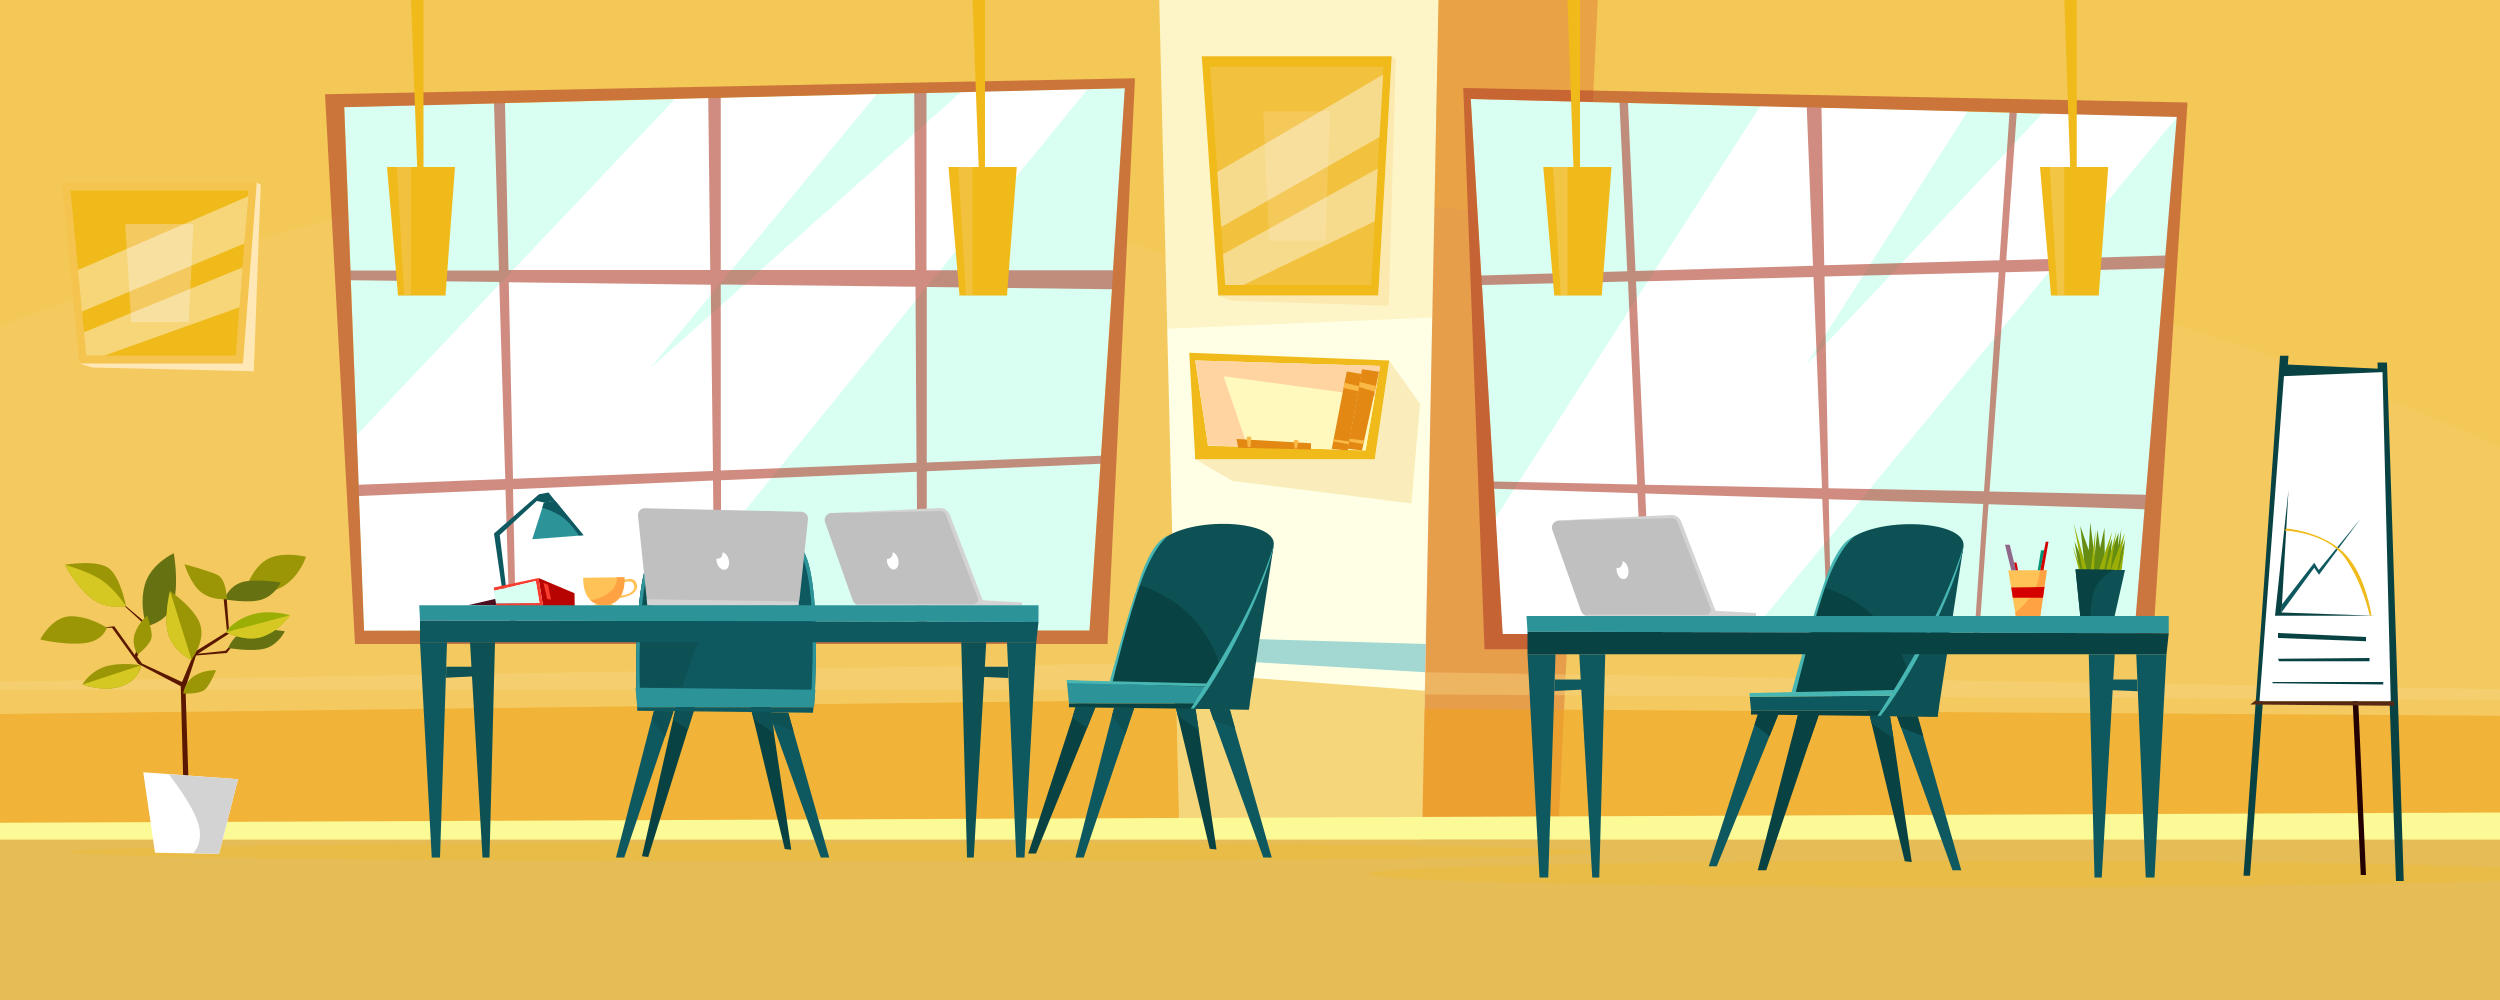 <?xml version="1.0" encoding="utf-8"?>
<!-- Generator: Adobe Illustrator 21.0.2, SVG Export Plug-In . SVG Version: 6.00 Build 0)  -->
<svg version="1.1" id="coworking_space" xmlns="http://www.w3.org/2000/svg" xmlns:xlink="http://www.w3.org/1999/xlink" x="0px"
	 y="0px" viewBox="0 0 1000 400" style="enable-background:new 0 0 1000 400;" xml:space="preserve">
<rect x="0" y="0" width="1000" height="400" fill="#333333" stroke="none"/>
<style type="text/css">
	.st0{fill:#F4CA60;}
	.st1{fill:#FFFFE5;}
	.st2{opacity:0.22;fill:#BE0000;}
	.st3{opacity:0.58;fill:#EFA31D;}
	.st4{opacity:0.58;fill:#EFB930;}
	.st5{opacity:0.38;fill:#F9D98A;}
	.st6{opacity:0.58;fill:#5FBBC4;}
	.st7{opacity:0.15;fill:#F0BA1B;}
	.st8{fill:#D8FFF2;}
	.st9{fill:#FFFFFF;}
	.st10{opacity:0.58;fill:#AE3926;}
	.st11{fill:#E5BC55;}
	.st12{fill:#FCF997;}
	.st13{fill:#F0BA1B;}
	.st14{opacity:0.38;fill:#F4D076;}
	.st15{opacity:0.38;fill:#F7D589;}
	.st16{opacity:0.41;fill:#FFFFFF;}
	.st17{fill:#F4C44E;}
	.st18{fill:#FFE8B6;}
	.st19{opacity:0.22;fill:#F0BA1B;}
	.st20{fill:#5B1800;}
	.st21{fill:#9B9605;}
	.st22{fill:#667212;}
	.st23{fill:#9BAE05;}
	.st24{fill:#D6C822;}
	.st25{fill:#D3D3D3;}
	.st26{fill:#094242;}
	.st27{fill:#0E5860;}
	.st28{fill:#2C9499;}
	.st29{fill:#0D5154;}
	.st30{fill:#48B7B4;}
	.st31{fill:#C0C0C0;}
	.st32{fill:#4A0E1F;}
	.st33{fill:#FFC256;}
	.st34{fill:#FFA244;}
	.st35{fill:#B70400;}
	.st36{fill:#F93D31;}
	.st37{fill:#FFF9BD;}
	.st38{opacity:0.15;fill:#FF0000;}
	.st39{fill:#E28813;}
	.st40{fill:#FAB945;}
	.st41{fill:#D50000;}
	.st42{fill:#009578;}
	.st43{fill:#91678A;}
	.st44{fill:#668D12;}
	.st45{fill:#240000;}
	.st46{fill:#552913;}
</style>
<rect class="st0" width="1000" height="341.7"/>
<polygon class="st1" points="471.7,329.7 463.7,0 575.4,0 569,329 "/>
<polygon class="st2" points="575.4,0 639.1,0 623.5,328.6 615.5,341.7 568.6,341.7 "/>
<polygon class="st3" points="0,285.6 470.5,279.9 471.7,329.7 0,332.3 "/>
<polygon class="st4" points="470.2,268.9 570,276.3 569,329 471.7,329.7 "/>
<polygon class="st3" points="569.8,283.5 1000,286.3 1000,326.6 569,329 "/>
<polygon class="st5" points="470.1,265.1 0,272.7 0,275.9 470.4,275.9 "/>
<polygon class="st6" points="469.8,254.7 570.3,257.6 570,268.9 470,263 "/>
<polygon class="st5" points="1000,275.7 570,268.9 570,277.8 1000,279.9 "/>
<path class="st7" d="M0,130.5c0,0,165.2-63.9,265.5-66c100.3-2,200.6,37.6,200.6,37.6l0.7,29.4l106.1-4.5l0.9-44.3
	c0,0,102.6,10.7,186.9,22.5c120.9,17,239.3,73.6,239.3,73.6V0H0V130.5z"/>
<g>
	<polygon class="st8" points="435.8,252.2 450,35.3 137.7,42.8 145.7,252.2 	"/>
	<polygon class="st9" points="142.7,174 270,39.6 350.7,37.7 260,147.4 384.3,36.9 435,35.7 259.5,251.5 145.7,252.2 	"/>
	<path class="st10" d="M449.9,115.8l4.1-84.5L130,37.7l12,219.9h301L449.9,115.8L449.9,115.8L449.9,115.8z M445.2,108.1h-74.6V37.2
		l79.3-1.9L445.2,108.1z M140.3,112.1l59.4,0.7l2.4,78.8l-58.6,2.3L140.3,112.1z M203.5,112.9l80.8,1l0.9,74.5l-80,3.1L203.5,112.9z
		 M203.4,108.1l-1.4-66.9l81.3-2l0.8,68.8H203.4z M285.2,192.2l0.7,60h-79.5l-1.2-56.5L285.2,192.2z M288.3,192.1l78.4-3.4l0.4,63.5
		h-78.7V192.1z M288.3,188.2v-74.4l77.9,0.9l0.4,70.4L288.3,188.2z M288.3,108.1v-69l77.4-1.9l0.4,70.8H288.3z M197.6,41.4l2,66.8
		h-59.4l-2.5-65.3L197.6,41.4z M143.6,198.4l58.6-2.5l1.7,56.4h-58.3L143.6,198.4z M370.7,252.2v-63.7l69.5-3l-4.4,66.7H370.7z
		 M440.4,182.3l-69.7,2.7v-70.2l74.1,0.9L440.4,182.3z"/>
</g>
<g>
	<polygon class="st8" points="853.8,253.6 870.8,46.8 588.3,39.6 601.1,253.6 	"/>
	<polygon class="st9" points="598.3,207.1 704.1,42.5 787,44.6 722.5,145.9 817,45.4 870.8,46.8 700,253.6 601.1,253.6 	"/>
	<path class="st10" d="M585.3,35.2l8.5,224.5H861L875,41L585.3,35.2z M725.2,106.3l-71,2.1l-3-67.2l71.5,1.8L725.2,106.3z
		 M728.6,43.1l75.2,1.9l-4,59.1l-70.1,2L728.6,43.1z M725.4,110.8l3.4,84.5l-70.8-1.4l-3.6-81.3L725.4,110.8z M728.9,199.6l2.2,54
		h-70.5l-2.5-56.2L728.9,199.6z M731.5,199.7l61.8,1.9l-3.5,52h-57.3L731.5,199.7z M731.4,195.3l-1.6-84.7l69.7-1.7l-5.9,87.6
		L731.4,195.3z M802.2,108.9l63.6-1.6l-7.5,90.6l-62.5-1.3L802.2,108.9z M802.5,104.1l4.2-58.9l64,1.6l-4.6,55.4L802.5,104.1z
		 M647.8,41.1l3.1,67.4l-58.4,1.7l-4.2-70.6L647.8,41.1z M592.8,114l58.4-1.4l3.7,81.2l-57.4-1.2L592.8,114z M597.6,195.5l57.4,1.8
		l2.6,56.3h-56.5L597.6,195.5z M791.7,253.6l3.7-51.9l62.4,2l-4.1,50H791.7z"/>
</g>
<rect y="335.8" class="st11" width="1000" height="64.2"/>
<polygon class="st12" points="1000,335.8 1000,325 0,329.1 0,335.8 "/>
<polygon class="st13" points="551.3,118.2 487.3,118.2 480.7,22.5 556.7,22.5 "/>
<polygon class="st14" points="548.5,114 490.1,114 484,26.7 553.3,26.7 "/>
<polygon class="st15" points="530.1,96.2 507.7,96.2 505.3,44.5 532,44.5 "/>
<polygon class="st15" points="556.7,22.5 558.3,23.8 555.5,122.3 492.5,120.3 487.3,118.2 551.3,118.2 "/>
<polygon class="st16" points="488.5,90.8 551.8,54.8 553.3,29.8 486.9,68.8 "/>
<polygon class="st16" points="489.2,101.7 551.1,67.4 549.9,88.5 497.3,114 490.1,114 "/>
<polygon class="st17" points="97.2,145.4 31.7,145.4 24.8,73 102.7,73 "/>
<polygon class="st13" points="94.3,142.2 34.5,142.2 28.2,76.2 99.3,76.2 "/>
<polygon class="st0" points="75.5,128.8 52.5,128.8 50.1,89.6 77.4,89.6 "/>
<polygon class="st18" points="102.7,73 104.3,73.9 101.5,148.5 37,147 31.7,145.4 97.2,145.4 "/>
<polygon class="st16" points="32.8,124.6 97.7,97.4 99.3,78.5 31.2,108 "/>
<polygon class="st16" points="33.6,132.9 97,107 95.8,122.9 41.8,142.2 34.5,142.2 "/>
<ellipse class="st19" cx="333.5" cy="340.8" rx="305.9" ry="3.8"/>
<path class="st19" d="M1000,352.3c-42.5,1.5-120.3,2.6-209.3,2.6c-134.5,0-243.5-2.4-243.5-5.3c0-2.9,109-5.3,243.5-5.3
	c89,0,166.8,1,209.3,2.6V352.3z"/>
<g>
	<polygon class="st20" points="73.3,312.4 72.3,274.5 55.2,265.5 44.8,251.1 40.3,251.1 45.7,250.5 53.9,262 58.6,250.5 44.2,237.3 
		59.7,250.3 54.9,262.7 56.8,265.4 72.8,272.8 77.8,260.8 90.8,252.7 89.4,239 107.2,232.3 90.7,239.6 91.7,253.4 79.2,261.5 
		90.2,260.3 96.9,253.4 90.7,261.2 78.4,262.2 74.2,275.1 75.4,312.6 	"/>
	<path class="st21" d="M98,236.4c0,0,2.4-8.6,8.4-12.4s16-1.3,16-1.3s-2.3,7.6-9.1,11.8C106.5,238.6,98,236.4,98,236.4z"/>
	<path class="st22" d="M91.3,259.2c0,0,1.6-4.9,6.7-6.7c5.1-1.8,15.9,0,15.9,0s-2.1,4.8-7.2,6.7C101.5,261,91.3,259.2,91.3,259.2z"
		/>
	<path class="st22" d="M89.7,239.7c0,0,1.6-4.9,6.7-6.7c5.1-1.8,15.9,0,15.9,0s-2.1,4.8-7.2,6.7C99.9,241.6,89.7,239.7,89.7,239.7z"
		/>
	<path class="st23" d="M116,246.1L116,246.1L116,246.1c-0.1,0.2-0.3,0.4-0.5,0.7l-0.2,0.2c-0.7,0.8-1.8,2.2-3.3,3.5
		c-1.7,1.5-3.9,3-6.5,4c-6.8,2.7-15.1-1.6-15.1-1.6s1.9-4.1,9.5-6.8C107.5,243.4,116,246.1,116,246.1z"/>
	<path class="st21" d="M42.7,251.1c0,0-6.9-4.7-14.5-4.6c-7.6,0.2-12.1,9.3-12.1,9.3s9.5,2.3,17.4,1.5S42.7,251.1,42.7,251.1z"/>
	<path class="st21" d="M50.4,242.5l-0.1,0c-1,0.2-7.9,1.2-13.5-3c-6.1-4.5-10.9-13.6-10.9-13.6s0,0,0,0c0,0,0,0,0,0
		c0.8-0.1,13.3-2.2,17.9,1.6C48.4,231.4,50.4,242.5,50.4,242.5z"/>
	<path class="st21" d="M56.4,266.1c0,0-0.1,1.5-1.2,3.3c-1,1.8-3,3.8-6.6,5.1c-7.3,2.5-15.6-0.7-15.6-0.7s2.4-4.7,8.6-7
		C47.8,264.6,56.4,266.1,56.4,266.1z"/>
	<path class="st22" d="M58.6,250.5c0,0-3-8-0.7-16.5s11.6-12.7,11.6-12.7s2.1,11.3,0,19.5C67.4,248.9,58.6,250.5,58.6,250.5z"/>
	<path class="st21" d="M76.6,263.8c-0.1,0.1-0.1,0.1-0.1,0.1s-5.3-2-8.5-8.4c-3.2-6.4,0-19.1,0-19.1s10.5,7.2,12.2,13.8
		C81.9,256.3,77.4,262.8,76.6,263.8z"/>
	<path class="st21" d="M73.3,277.4c0,0,0.5-4.6,4.5-7.1c4.1-2.5,8.6-2.2,8.6-2.2s-1.9,4.9-4,7.3C80.4,277.9,73.3,277.4,73.3,277.4z"
		/>
	<path class="st21" d="M55.1,261.8c0,0-2.7-3.8-1.2-8.3c1.5-4.5,5-7.3,5-7.3s1.7,4.9,1.8,8.1C60.8,257.5,55.1,261.8,55.1,261.8z"/>
	<path class="st21" d="M90.7,239.6c0,0-5.6,0.8-10.1-2.6c-4.5-3.4-6.8-11.3-6.8-11.3s9.4,2.5,13.1,4.2
		C90.7,231.7,90.7,239.6,90.7,239.6z"/>
	<path class="st24" d="M116,246.1L116,246.1L116,246.1l-0.5,0.7l-0.2,0.2c-0.7,0.8-1.8,2.2-3.3,3.5c-1.7,1.5-3.9,3-6.5,4
		c-6.8,2.7-15.1-1.6-15.1-1.6L116,246.1z"/>
	<path class="st24" d="M76.6,263.8c-0.1,0.1-0.1,0.1-0.1,0.1s-5.3-2-8.5-8.4c-3.2-6.4,0-19.1,0-19.1L76.6,263.8z"/>
	<path class="st24" d="M56.4,266.1l-1.2,3.3c-1,1.8-3,3.8-6.6,5.1c-7.3,2.5-15.6-0.7-15.6-0.7L56.4,266.1z"/>
	<path class="st24" d="M50.4,242.5l-0.1,0c-1,0.2-7.9,1.2-13.5-3c-6.1-4.5-10.9-13.6-10.9-13.6s0,0,0,0c0,0,0,0,0,0
		c2.1,0.6,10.4,3.1,15.1,6.4C46.3,236.1,50.4,242.5,50.4,242.5z"/>
</g>
<polygon class="st9" points="62,341.1 57.3,308.9 95.2,311.7 87.6,341.5 "/>
<path class="st25" d="M67.5,309.7c0,0,9.8,12.3,11.9,20.1c2.1,7.9-2.2,11.5-2.2,11.5l10.4,0.2l7.6-29.8L67.5,309.7z"/>
<polygon class="st26" points="438.7,281.5 438.2,282.8 434.8,291.3 414.4,341.4 411.3,341.4 429,286.9 430.3,282.6 430.7,281.4 "/>
<polygon class="st26" points="486.6,339.8 483.9,339.5 471.1,286.3 470.4,283.3 469.9,281.3 477.9,281.4 478.2,283.5 479.5,292.1 
	"/>
<polygon class="st27" points="453.7,283.1 450.1,293.8 433.5,343 430.2,343 444.8,286.3 445.7,283 "/>
<polygon class="st27" points="508.7,343 505.3,343 485.5,288 485.4,288 483.9,283.6 491.9,283.7 494,291.3 494,291.3 "/>
<polygon class="st28" points="427.6,281.4 426.7,272.1 500.4,275.5 499.8,281.4 "/>
<polygon class="st26" points="427.6,281.4 427.6,282.9 499.6,283.8 499.8,281.4 "/>
<path class="st29" d="M509.5,218c-1.3,11.3-14.6,37.8-21.2,50.2c-1.9,3.5-3.2,5.9-3.5,6.5c-0.1,0.1-0.1,0.1-0.1,0.1l-40-1.3l0.1-0.5
	c0.8-3.4,5.6-23.6,10.8-38.9c2.4-7.1,4.9-13.1,7.1-16C472.1,206,510.8,207.4,509.5,218z"/>
<path class="st26" d="M489,274.8l-4.1-0.1l-40.1-1.2l0.1-0.5c0.8-3.4,5.6-23.6,10.8-38.9c4.4,1.3,15.1,5.2,23.5,15.6
	c5.8,7.2,8.2,13.9,9.2,18.6C489.2,272.2,489,274.8,489,274.8z"/>
<path class="st29" d="M477.5,283.5c0,0,13.7-20.1,22.2-39.3c8.6-19.2,9.8-26.2,9.8-26.2l-10,65.8L477.5,283.5z"/>
<polygon class="st29" points="430.3,282.6 438.2,282.8 434.8,291.3 429,286.9 430.3,282.6 "/>
<polygon class="st29" points="445.7,283 453.7,283.1 450.1,293.8 444.8,286.3 "/>
<polygon class="st29" points="478.2,283.5 479.5,292.1 471.1,286.3 470.4,283.3 "/>
<polygon class="st29" points="494,291.3 494,291.3 485.5,288 485.4,288 483.9,283.6 491.9,283.7 "/>
<path class="st30" d="M477.5,283.5l-1.2-0.1c0,0,9.5-14.4,19.3-32.5s13.9-32.9,13.9-32.9s-1.6,10.8-12.4,32.9
	S477.5,283.5,477.5,283.5z"/>
<polygon class="st30" points="426.7,272.1 426.8,273.2 481.9,274.6 482.8,273.4 "/>
<path class="st30" d="M443.9,272.5c0,0,9.1-34,13.8-45.7s9.8-12.7,9.8-12.7s-5.4,3.4-10.7,17.6s-11.7,40.8-11.7,40.8L443.9,272.5z"
	/>
<path class="st27" d="M325.6,282.8l-70.7,0.1c0,0-0.2-3-0.3-7.8c-0.3-13.3-0.2-40.2,5.2-53c5.9-13.9,31.5-17.6,48.6-11.2v0
	c5.1,1.9,9.5,4.8,12.3,8.5C329.3,231.1,325.6,282.8,325.6,282.8z"/>
<path class="st29" d="M308.4,210.8L308.4,210.8c0,0-9.6,7.3-20.2,27.1c-10.6,19.8-15.2,36.9-15.2,36.9l-18.4,0.3
	c-0.3-13.3-0.2-40.2,5.2-53C265.7,208.1,291.4,204.4,308.4,210.8z"/>
<path class="st28" d="M320.7,219.3c-2.8-3.8-7.1-6.6-12.3-8.5v0c-17-6.4-42.7-2.6-48.6,11.2c-5.4,12.9-5.6,39.8-5.2,53
	c0.1,4.8,0.3,7.8,0.3,7.8l70.7-0.1C325.6,282.8,329.3,231.1,320.7,219.3z M324.3,281.4l-68.1,0.1c0,0-0.2-2.9-0.3-7.5
	c-0.3-12.8-0.2-38.7,5-51.1c5.7-13.4,30.4-17,46.8-10.8v0c5,1.9,9.2,4.6,11.8,8.2C327.9,231.6,324.3,281.4,324.3,281.4z"/>
<polygon class="st26" points="278.3,281.9 277.9,283.1 275.2,291.7 259.3,342.8 256.8,342.5 269.2,287.9 270.2,283.7 270.5,282.5 
	"/>
<polygon class="st26" points="316.5,339.9 313.9,339.6 301.4,287.6 300.7,284.7 300.2,282.7 308.1,282.8 308.4,284.8 309.6,293.3 
	"/>
<polygon class="st27" points="269.4,284.5 265.9,294.9 249.7,343 246.4,343 260.7,287.6 261.6,284.4 "/>
<polygon class="st27" points="331.7,343 328.3,343 309,289.2 309,289.2 307.4,285 315.3,285.1 317.4,292.5 317.4,292.5 "/>
<polygon class="st29" points="270.2,283.7 277.9,283.1 275.2,291.7 269.2,287.9 270.2,283.7 "/>
<polygon class="st29" points="261.6,284.4 269.4,284.5 265.9,294.9 260.7,287.6 "/>
<polygon class="st29" points="308.4,284.8 309.6,293.3 301.4,287.6 300.7,284.7 "/>
<polygon class="st29" points="317.4,292.5 317.4,292.5 309,289.2 309,289.2 307.4,285 315.3,285.1 "/>
<polygon class="st28" points="254.9,282.9 254.2,275.1 326.2,275.9 325.4,282.9 "/>
<polygon class="st27" points="254.9,282.9 254.9,284.3 325.2,285.1 325.4,282.9 "/>
<path class="st31" d="M376.3,203.9l-43.8,1.3c-1.8,0.1-3.1,1.9-2.5,3.6l11.1,31.4c0.4,1.1,1.4,1.8,2.5,1.8l45.2,0.1
	c1.9,0,3.2-1.9,2.5-3.7l-12.5-32.8C378.5,204.6,377.4,203.9,376.3,203.9z"/>
<path class="st9" d="M354.8,223.5c0.2,0.1,0.5,0.1,0.7,0c0.9-0.2,1.6-1.2,1.6-2.6c1,0.3,1.9,1.4,2.2,3c0.4,1.9-0.3,3.7-1.6,3.9
	c-1.2,0.2-2.5-1.1-2.9-3C354.8,224.4,354.8,223.9,354.8,223.5z"/>
<path class="st25" d="M390.7,241.1c0.4-0.3,0.7-1,0.6-1.4l-13-33.9c-0.3-0.9-1.2-1.4-2.1-1.4l-44,0.9l43.7-2.1c1.7-0.1,3.3,1,4,2.6
	l13.2,34.3l15.7,0.9v1.2h-16.2h-49.8l0-0.6l46.6,0.1C389.7,241.7,390.3,241.5,390.7,241.1z"/>
<path class="st31" d="M258.7,239.7l-3.5-33.4c-0.2-1.6,1.1-3.1,2.8-3l62.5,1.4c1.6,0,2.8,1.4,2.7,3l-3.4,32
	c-0.1,1.4-1.3,2.5-2.7,2.5l-55.6,0.1C260.1,242.2,258.9,241.1,258.7,239.7z"/>
<path class="st9" d="M286.6,223.4c0.3,0.1,0.5,0.1,0.8,0.1c1-0.2,1.6-1.2,1.7-2.6c1.1,0.3,2.1,1.5,2.4,3.1c0.5,1.9-0.2,3.7-1.6,3.9
	c-1.3,0.2-2.8-1.2-3.2-3.1C286.6,224.2,286.6,223.8,286.6,223.4z"/>
<polygon class="st25" points="258.9,242.2 258.7,239.7 319.5,240.6 319.5,242.2 "/>
<polygon class="st32" points="216.4,242.1 203.1,238.8 201.3,238.8 187.1,242.1 "/>
<polygon class="st27" points="201.3,238.8 197.6,213.4 215.6,197.7 219.4,197 222.1,200.4 217.6,201 214.7,200.4 199.9,214 
	202.9,238.8 "/>
<polygon class="st28" points="222.1,200.4 233.4,214.1 212.9,215.7 217.6,201 "/>
<path class="st27" d="M216.9,203.1c0,0,3.6,0.9,7.4,3.3s7.2,7.8,7.2,7.8l1.9-0.1l-11.3-13.8l-4.5,0.7L216.9,203.1z"/>
<g>
	<polygon class="st33" points="236.6,242.2 239,241.6 244.2,241.6 246.5,242.3 	"/>
	<path class="st33" d="M254.2,232.6c-0.9-1.4-3.1-1.1-4.5-0.7c0-0.6,0-1,0-1l-16.4,0.2c0,0-0.8,11,8.3,10.9c2.9,0,4.7-1.2,5.9-2.7
		c0.9-0.1,2.3-0.4,3.7-0.9C253.6,237.6,256.1,235.4,254.2,232.6z M251.1,237.6c-1.1,0.4-2.2,0.6-2.8,0.6c1-1.8,1.3-3.8,1.4-5.3
		c0.9-0.3,2.8-0.7,3.5,0.4C254.6,235.4,252.8,237,251.1,237.6z"/>
	<path class="st34" d="M246.7,230.9l3.1,0c0,0,1.1,11-8.1,11.1c-2.6,0-4.4-0.8-5.6-2c0,0,3.8-0.1,7.5-2.9
		C247.3,234.3,246.7,230.9,246.7,230.9z"/>
</g>
<g>
	<polygon class="st35" points="217.3,243 215.4,231.2 229.8,237.3 229.9,243 	"/>
	<polygon class="st36" points="197.5,235 215.4,231.2 217.3,243 198.3,243 198.4,241.4 215.8,241.2 214.3,232.4 197.7,236.3 	"/>
	<polygon class="st36" points="217.4,233.2 218.9,239.6 220.4,239.8 219.2,233.9 	"/>
	<polygon class="st8" points="215.8,241.2 214.3,232.4 197.5,236.3 198.4,241.4 	"/>
</g>
<polygon class="st28" points="168,248.2 167.7,242.1 415.4,242.1 415.4,248.8 "/>
<polygon class="st27" points="168,248.2 168,256.9 414.5,256.9 415.4,248.8 "/>
<polygon class="st29" points="193,343 188,256.9 198,256.9 195.8,343 "/>
<polygon class="st27" points="168,256.9 172.7,343 176,343 178.8,256.9 "/>
<polygon class="st29" points="389.5,343 394.5,256.9 384.5,256.9 386.8,343 "/>
<polygon class="st27" points="414.5,256.9 409.8,343 406.5,343 402.8,256.9 "/>
<polygon class="st29" points="178.5,266.7 193,266.7 192,270.4 178.4,271.1 "/>
<polygon class="st29" points="389.5,266.7 403.2,266.7 403.4,271.2 389.5,270.6 "/>
<polygon class="st13" points="478.1,178.2 478.1,183.7 549.9,183.7 549.9,180.2 "/>
<polygon class="st13" points="478.1,183.7 475.7,141.1 555.7,144.2 549.9,183.7 546.2,180.2 552,146.4 478.1,144.2 483.2,178.2 "/>
<polygon class="st37" points="483.2,178.2 478.1,144.2 552,146.4 546.2,180.2 "/>
<polygon class="st38" points="499.1,178.8 489.4,150.5 549.9,158.7 552,146.4 478.1,144.2 483.2,178.2 "/>
<polygon class="st14" points="555.7,144.2 568,161.5 564.6,201.4 493,192.4 478.1,183.7 549.9,183.7 "/>
<polygon class="st39" points="551.6,148.7 544.8,147.7 539.1,179.5 544.8,180.2 "/>
<polygon class="st39" points="544.5,149.6 538.7,148.6 532.7,179.6 539.1,180.2 "/>
<polygon class="st39" points="495.3,179.1 494.6,175.6 524.4,177.3 524.4,179.8 "/>
<polygon class="st40" points="537.8,153.1 543.6,154.5 543.3,156.5 537.4,155.2 "/>
<polygon class="st40" points="543.9,152.8 550.4,154.4 549.9,156.7 543.6,154.8 "/>
<polygon class="st40" points="539.9,175.5 545.7,176.2 545.4,177.7 539.7,176.6 "/>
<polygon class="st40" points="533.4,175.7 539.7,176.6 539.5,177.7 533.4,176.6 "/>
<polygon class="st40" points="498.7,174.7 499.1,178.8 500.2,178.8 500.5,174.7 "/>
<polygon class="st40" points="517.6,176 517.8,179.4 518.8,179.4 519.4,176.1 "/>
<polygon class="st13" points="164.4,0 166.9,67.5 169.4,67.5 169.4,0 "/>
<polygon class="st13" points="154.8,66.8 159.2,118.2 178.2,118.2 182,66.8 "/>
<polygon class="st14" points="161.7,118.2 158.7,66.8 164.4,66.8 164.4,118.2 "/>
<polygon class="st13" points="389,0 391.5,67.5 394,67.5 394,0 "/>
<polygon class="st13" points="379.4,66.8 383.8,118.2 402.8,118.2 406.7,66.8 "/>
<polygon class="st14" points="386.4,118.2 383.3,66.8 389,66.8 389,118.2 "/>
<polygon class="st13" points="627,0 629.4,67.5 632,67.5 632,0 "/>
<polygon class="st13" points="617.3,66.8 621.7,118.2 640.7,118.2 644.6,66.8 "/>
<polygon class="st5" points="624.3,118.2 621.2,66.8 627,66.8 627,118.2 "/>
<polygon class="st13" points="825.7,0 828.1,67.5 830.7,67.5 830.7,0 "/>
<polygon class="st13" points="816,66.8 820.4,118.2 839.5,118.2 843.3,66.8 "/>
<polygon class="st5" points="823,118.2 819.9,66.8 825.7,66.8 825.7,118.2 "/>
<polygon class="st27" points="711.9,284.4 711.4,285.6 707.8,294.5 686.7,346.5 683.5,346.5 701.8,289.9 703.3,285.5 703.7,284.3 
	"/>
<polygon class="st26" points="764.7,344.8 761.9,344.5 748.6,289.3 747.9,286.2 747.4,284.1 755.7,284.2 756,286.4 757.4,295.4 "/>
<polygon class="st26" points="727.5,286 723.7,297 706.5,348.1 703.1,348.1 718.3,289.3 719.2,285.9 "/>
<polygon class="st27" points="784.5,348.1 781,348.1 760.4,291 760.4,291 758.8,286.5 767.1,286.6 769.3,294.5 769.3,294.5 "/>
<polygon class="st27" points="700.4,284.3 699.9,278.7 775.9,278.1 775.3,284.3 "/>
<polygon class="st26" points="700.4,284.3 700.4,285.8 775.1,286.7 775.3,284.3 "/>
<path class="st29" d="M785.4,218.5c-1.3,11.7-15.2,39.2-21.9,52c-1.9,3.7-3.3,6.2-3.6,6.7c-0.1,0.1-0.1,0.1-0.1,0.1l-41.5-0.5
	l0.1-1.4c0.8-3.6,5.8-24.5,11.2-40.4c2.5-7.3,5.1-13.6,7.4-16.6C746.6,206,786.7,207.5,785.4,218.5z"/>
<path class="st26" d="M764.1,277.4l-4.2-0.1l-41.9-0.4l0.5-1.4c0.8-3.6,5.8-24.5,11.2-40.4c4.6,1.3,15.6,5.4,24.3,16.2
	c6,7.5,8.5,14.4,9.5,19.2C764.4,274.7,764.1,277.4,764.1,277.4z"/>
<path class="st29" d="M752.2,286.4c0,0,14.2-20.9,23.1-40.8c8.9-19.9,10.1-27.2,10.1-27.2l-10.4,68.2L752.2,286.4z"/>
<polygon class="st26" points="703.3,285.5 711.4,285.6 707.8,294.5 701.8,289.9 703.2,285.5 "/>
<polygon class="st26" points="719.2,285.9 727.5,286 723.7,297 718.3,289.3 "/>
<polygon class="st29" points="756,286.4 757.4,295.4 748.6,289.3 747.9,286.2 "/>
<polygon class="st26" points="769.3,294.5 769.3,294.5 760.4,291 760.4,291 758.8,286.5 767.1,286.6 "/>
<path class="st30" d="M752.2,286.4l-1.2-0.1c0,0,9.9-14.9,20-33.7s14.4-34.1,14.4-34.1s-1.6,11.2-12.9,34.1S752.2,286.4,752.2,286.4
	z"/>
<polygon class="st30" points="699.8,277.2 699.9,278.7 756,278.3 757.7,276 "/>
<path class="st30" d="M716.6,276.9c0,0,10.2-37.2,15.1-49.2c4.9-12.1,10.2-13.2,10.2-13.2s-5.6,3.5-11.1,18.3
	c-5.4,14.8-12.5,44.1-12.5,44.1L716.6,276.9z"/>
<path class="st31" d="M668.9,206.8l-45.4,1.4c-1.9,0.1-3.2,2-2.6,3.7l11.5,32.5c0.4,1.1,1.5,1.9,2.6,1.9l46.9,0.1c2,0,3.3-2,2.6-3.8
	l-13-34C671.1,207.5,670.1,206.7,668.9,206.8z"/>
<path class="st9" d="M646.6,227.1c0.3,0.1,0.5,0.1,0.8,0.1c1-0.2,1.6-1.3,1.7-2.7c1,0.3,1.9,1.5,2.2,3.1c0.4,2-0.3,3.8-1.6,4
	c-1.3,0.3-2.6-1.1-3-3.1C646.6,228,646.6,227.5,646.6,227.1z"/>
<path class="st25" d="M683.8,245.3c0.4-0.3,0.7-1.1,0.6-1.4L671,208.8c-0.3-0.9-1.2-1.5-2.2-1.5l-45.7,0.9l45.3-2.2
	c1.8-0.1,3.5,1,4.1,2.7l13.7,35.6l16.2,0.9v1.3h-16.8H634l-0.1-0.7l48.4,0.1C682.8,245.9,683.4,245.7,683.8,245.3z"/>
<g>
	<g>
		<polygon class="st33" points="806.3,246.3 803.3,228.1 818.8,228.1 816.1,246.5 		"/>
		<path class="st34" d="M806.1,245c0,0,3.5-2.5,6.3-6.6c2.9-4.1,3.7-10.3,3.7-10.3h2.6l-2.6,18.3l-9.8,0L806.1,245z"/>
		<polygon class="st41" points="804.5,235 817.8,234.8 817.2,239.1 805.1,239.1 		"/>
	</g>
	<polygon class="st42" points="815.1,228.1 816.4,220.1 817.8,220.1 816.1,228.1 	"/>
	<polygon class="st41" points="806.1,228.1 805.6,225 806.6,225 807.2,228.1 	"/>
	<polygon class="st41" points="816.1,228.1 818.3,216.7 819.4,216.7 817.4,228.1 	"/>
	<polygon class="st43" points="804.5,228.1 802,217.9 803.9,217.9 806.4,228.1 	"/>
</g>
<path class="st44" d="M848.3,228.2l1.8-12.5l-2.2,5.9l0.6-9.8l-1.3,6.7l0.2-5.4l-3.1,8.4l0.6-6.1l-3,7.9l-0.1-12.2l-1.8,8.2l-1-7.4
	l-1.2,10.6l-1.7-13.5l-0.6,11.1l-3.4-9.7l1.7,15.4l-4-9.2l1.9,11.3c0,0,3.9,0.8,8.3,0.9C844.4,228.9,848.3,228.2,848.3,228.2z"/>
<polygon class="st23" points="833,228 829.5,209.3 834.9,228.5 "/>
<polygon class="st23" points="836.2,228.6 838.2,212.1 837.6,228.8 "/>
<polygon class="st23" points="832.5,228.1 829,218.2 831.6,228 "/>
<polygon class="st23" points="839.3,228.8 844.9,212.5 841.5,228.9 "/>
<polygon class="st23" points="844,228.7 849.9,213.1 847,228.5 "/>
<polygon class="st23" points="847.5,228.4 849.9,218 848.6,228.4 "/>
<polygon class="st23" points="842.2,228.8 846.6,212.2 844,228.8 "/>
<path class="st29" d="M850,228l-4.5,20c0,0-4.7,0.7-9.3,0.2l-0.1,0c-0.8-0.1-1.6-0.2-2.4-0.4l0,0c-0.5-0.1-1-0.3-1.5-0.4l-2-19.6
	l15.3,0.2c0,0,0,0,0,0L850,228z"/>
<path class="st26" d="M845.6,227.9c-0.2,0.1-4.8,2.3-7.3,6.8c-2.5,4.6-2.1,13.4-2.1,13.4l-0.1,0l-2.4-0.4l0,0
	c-0.5-0.1-1-0.3-1.5-0.4l-2-19.6L845.6,227.9z"/>
<polygon class="st28" points="611,252.7 610.6,246.4 867.5,246.4 867.5,253.3 "/>
<polygon class="st26" points="611,252.7 611,261.7 866.6,261.7 867.5,253.3 "/>
<polygon class="st27" points="636.9,351 631.7,261.7 642.1,261.7 639.7,351 "/>
<polygon class="st27" points="611,261.7 615.8,351 619.3,351 622.2,261.7 "/>
<polygon class="st27" points="840.7,351 845.9,261.7 835.5,261.7 837.8,351 "/>
<polygon class="st27" points="866.6,261.7 861.8,351 858.3,351 854.5,261.7 "/>
<polygon class="st27" points="621.9,271.8 636.9,271.8 635.9,275.7 621.7,276.4 "/>
<polygon class="st27" points="840.7,271.8 854.9,271.8 855.1,276.5 840.7,275.9 "/>
<polygon class="st45" points="937.9,160.3 936.8,188.8 944.3,350 946.4,350 "/>
<polygon class="st26" points="897.4,350.3 900,350.3 915.4,142.3 912,142.3 "/>
<polygon class="st26" points="958.4,352.4 951,145 954.8,145 961.5,352.4 "/>
<polygon class="st9" points="956.3,280.5 903.8,280.5 913.8,147.6 953,148.8 "/>
<polygon class="st26" points="912.6,145.7 953.8,147.6 953.8,148.8 912.6,150.5 "/>
<polygon class="st46" points="903.8,280.5 902.2,280.2 900.1,281.8 957.6,282.3 957.6,280.5 "/>
<polygon class="st27" points="912.6,242 912.6,245 925.7,227.1 927.6,229.9 944.3,207.4 927.5,228 925.7,225.1 "/>
<polygon class="st26" points="915.4,196 910,246.3 950.2,246.3 912.6,245 "/>
<path class="st13" d="M913.7,212.2c0,0,16.7,0.6,24.1,10.7c7.3,10.1,10.1,23.4,10.1,23.4l0.7-0.1c0,0-2.1-15.2-10.1-24.1
	c-8.6-9.5-23.9-10.7-23.9-10.7L913.7,212.2z"/>
<polygon class="st26" points="911.2,253.2 911.2,255.2 946.4,256.5 946.4,254.8 "/>
<polygon class="st26" points="911.2,263.5 947.8,263.2 947.8,264.5 911.6,264.5 "/>
<polygon class="st26" points="909,272.8 953.3,272.8 953.3,273.8 909,273.3 "/>
</svg>
